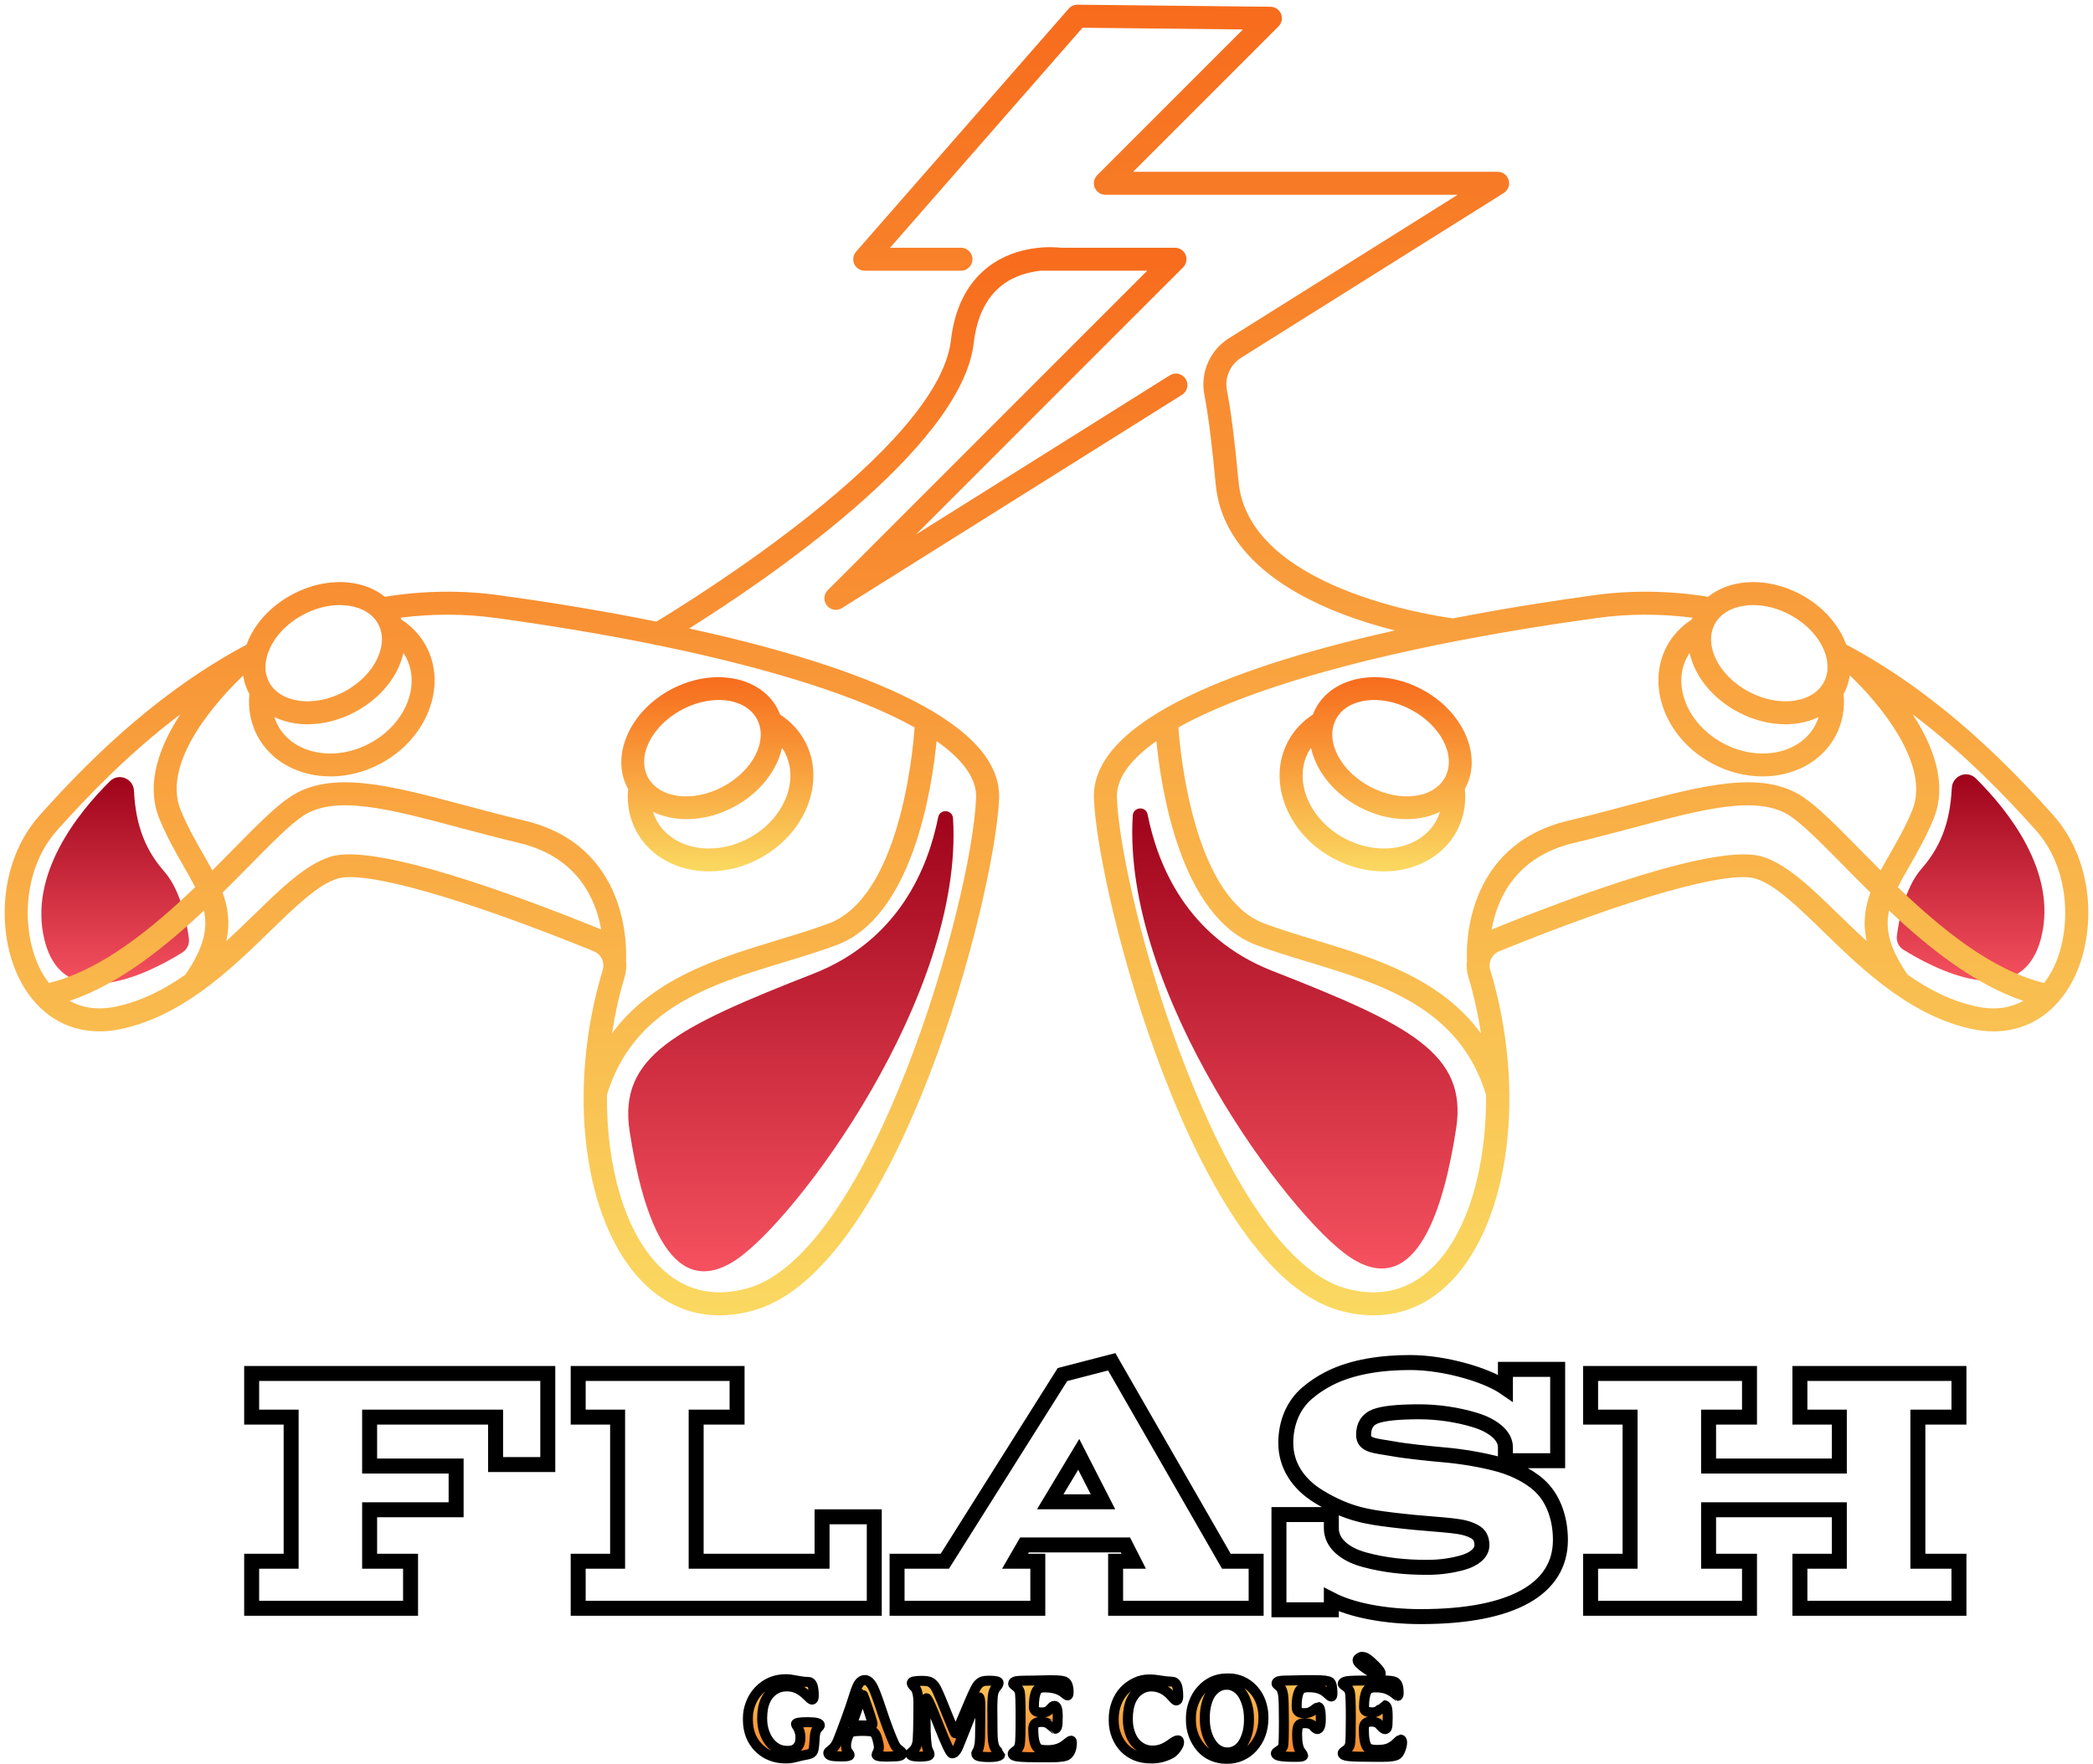 <?xml version="1.0" encoding="UTF-8" standalone="no" ?>
<!DOCTYPE svg PUBLIC "-//W3C//DTD SVG 1.1//EN" "http://www.w3.org/Graphics/SVG/1.1/DTD/svg11.dtd">
<svg xmlns="http://www.w3.org/2000/svg" xmlns:xlink="http://www.w3.org/1999/xlink" version="1.1" width="1280" height="1078.66" viewBox="0 0 1280 1078.66" xml:space="preserve">
<desc>Created with Fabric.js 5.3.0</desc>
<defs>
</defs>
<g transform="matrix(1 0 0 1 640 539.33)" id="background-logo"  >
<rect style="stroke: none; stroke-width: 0; stroke-dasharray: none; stroke-linecap: butt; stroke-dashoffset: 0; stroke-linejoin: miter; stroke-miterlimit: 4; fill: rgb(255,255,255); fill-opacity: 0; fill-rule: nonzero; opacity: 1;"  paint-order="stroke"  x="-992.041" y="-793.633" rx="0" ry="0" width="1984.083" height="1587.266" />
</g>
<g transform="matrix(3.915 0 0 3.915 640 403.635)" id="logo-logo"  >
<g style=""  paint-order="stroke"   >
		<g transform="matrix(1.456 0 0 -1.456 -145.483 34.421)"  >
<linearGradient id="SVGID_11_3_521069" gradientUnits="userSpaceOnUse" gradientTransform="matrix(1 0 0 1 -9.939 -20.687)"  x1="0" y1="0" x2="0" y2="22">
<stop offset="0%" style="stop-color:rgb(245,81,95);stop-opacity: 1"/>
<stop offset="100%" style="stop-color:rgb(159,4,27);stop-opacity: 1"/>
</linearGradient>
<path style="stroke: none; stroke-width: 1; stroke-dasharray: none; stroke-linecap: butt; stroke-dashoffset: 0; stroke-linejoin: miter; stroke-miterlimit: 4; fill: url(#SVGID_11_3_521069); fill-rule: nonzero; opacity: 1;"  paint-order="stroke"  transform=" translate(2.018, 9.606)" d="M 0 0 C -0.062 1.318 -1.638 1.965 -2.575 1.037 C -5.991 -2.343 -11.314 -8.942 -9.611 -15.958 C -7.519 -24.57 2.329 -19.136 5.197 -17.339 C 5.697 -17.026 5.963 -16.454 5.892 -15.869 C 5.686 -14.194 5.055 -10.712 3.24 -8.646 C 1.308 -6.446 0.181 -3.831 0 0" stroke-linecap="round" />
</g>
		<g transform="matrix(1.456 0 0 -1.456 -39.931 59.55)"  >
<linearGradient id="SVGID_11_3_521070" gradientUnits="userSpaceOnUse" gradientTransform="matrix(1 0 0 1 -34.846 -48.601)"  x1="0" y1="0" x2="0" y2="49">
<stop offset="0%" style="stop-color:rgb(245,81,95);stop-opacity: 1"/>
<stop offset="100%" style="stop-color:rgb(159,4,27);stop-opacity: 1"/>
</linearGradient>
<path style="stroke: none; stroke-width: 1; stroke-dasharray: none; stroke-linecap: butt; stroke-dashoffset: 0; stroke-linejoin: miter; stroke-miterlimit: 4; fill: url(#SVGID_11_3_521070); fill-rule: nonzero; opacity: 1;"  paint-order="stroke"  transform=" translate(17.395, 23.921)" d="M 0 0 C -0.059 0.943 -1.409 1.037 -1.593 0.109 C -2.664 -5.291 -5.813 -13.088 -14.976 -16.673 C -29.741 -22.451 -35.931 -25.546 -34.692 -33.593 C -33.455 -41.64 -30.566 -52.163 -23.344 -47.417 C -16.815 -43.126 1.183 -18.934 0 0" stroke-linecap="round" />
</g>
		<g transform="matrix(1.456 0 0 -1.456 144.355 33.987)"  >
<linearGradient id="SVGID_9_7_521071" gradientUnits="userSpaceOnUse" gradientTransform="matrix(1 0 0 1 -5.903 -20.687)"  x1="0" y1="0" x2="0" y2="22">
<stop offset="0%" style="stop-color:rgb(245,81,95);stop-opacity: 1"/>
<stop offset="100%" style="stop-color:rgb(159,4,27);stop-opacity: 1"/>
</linearGradient>
<path style="stroke: none; stroke-width: 1; stroke-dasharray: none; stroke-linecap: butt; stroke-dashoffset: 0; stroke-linejoin: miter; stroke-miterlimit: 4; fill: url(#SVGID_9_7_521071); fill-rule: nonzero; opacity: 1;"  paint-order="stroke"  transform=" translate(-2.018, 9.606)" d="M 0 0 C 0.062 1.318 1.638 1.965 2.576 1.037 C 5.991 -2.343 11.315 -8.942 9.611 -15.958 C 7.52 -24.57 -2.328 -19.136 -5.197 -17.339 C -5.697 -17.026 -5.963 -16.454 -5.892 -15.869 C -5.686 -14.194 -5.055 -10.712 -3.24 -8.646 C -1.308 -6.446 -0.181 -3.831 8.881784197001252e-16 0" stroke-linecap="round" />
</g>
		<g transform="matrix(1.456 0 0 -1.456 38.803 59.116)"  >
<linearGradient id="SVGID_9_7_521072" gradientUnits="userSpaceOnUse" gradientTransform="matrix(1 0 0 1 -0.056 -48.601)"  x1="0" y1="0" x2="0" y2="49">
<stop offset="0%" style="stop-color:rgb(245,81,95);stop-opacity: 1"/>
<stop offset="100%" style="stop-color:rgb(159,4,27);stop-opacity: 1"/>
</linearGradient>
<path style="stroke: none; stroke-width: 1; stroke-dasharray: none; stroke-linecap: butt; stroke-dashoffset: 0; stroke-linejoin: miter; stroke-miterlimit: 4; fill: url(#SVGID_9_7_521072); fill-rule: nonzero; opacity: 1;"  paint-order="stroke"  transform=" translate(-17.395, 23.921)" d="M 0 0 C 0.059 0.943 1.409 1.037 1.593 0.109 C 2.664 -5.291 5.813 -13.088 14.976 -16.673 C 29.74 -22.451 35.93 -25.546 34.692 -33.593 C 33.454 -41.64 30.565 -52.163 23.344 -47.417 C 16.815 -43.126 -1.183 -18.934 0 0" stroke-linecap="round" />
</g>
		<g transform="matrix(1.456 0 0 -1.456 -51.415 17.853)"  >
<linearGradient id="SVGID_13_13_521073" gradientUnits="userSpaceOnUse" gradientTransform="matrix(1 0 0 1 -6.512 -17.354)"  x1="0" y1="0" x2="0" y2="21">
<stop offset="0%" style="stop-color:rgb(250,217,97);stop-opacity: 1"/>
<stop offset="100%" style="stop-color:rgb(247,107,28);stop-opacity: 1"/>
</linearGradient>
<path style="stroke: none; stroke-width: 1; stroke-dasharray: none; stroke-linecap: butt; stroke-dashoffset: 0; stroke-linejoin: miter; stroke-miterlimit: 4; fill: url(#SVGID_13_13_521073); fill-rule: nonzero; opacity: 1;"  paint-order="stroke"  transform=" translate(-3.794, 6.937)" d="M 0 0 C 1.316 0.699 2.696 1.036 3.95 1.036 C 5.773 1.036 7.333 0.324 8.05 -1.027 C 9.26 -3.307 7.617 -6.556 4.387 -8.27 C 1.159 -9.983 -2.453 -9.523 -3.663 -7.242 C -4.873 -4.962 -3.229 -1.714 0 0 M 11.141 -9.492 C 10.416 -11.287 8.986 -12.823 7.114 -13.816 C 3.322 -15.829 -1.1 -14.946 -2.742 -11.852 C -2.893 -11.568 -3.01 -11.27 -3.105 -10.964 C -2.046 -11.477 -0.818 -11.75 0.486 -11.75 C 2.129 -11.75 3.884 -11.329 5.543 -10.448 C 8.322 -8.974 10.183 -6.557 10.73 -4.102 C 10.829 -4.249 10.929 -4.395 11.013 -4.553 C 11.79 -6.017 11.835 -7.771 11.141 -9.492 M -5.777 -8.499 C -5.936 -10.09 -5.646 -11.64 -4.921 -13.008 C -3.434 -15.81 -0.399 -17.354 2.918 -17.354 C 4.686 -17.354 6.534 -16.916 8.27 -15.995 C 10.654 -14.729 12.486 -12.748 13.427 -10.415 C 14.399 -8.006 14.314 -5.515 13.191 -3.397 C 12.574 -2.235 11.649 -1.26 10.523 -0.524 C 10.439 -0.303 10.342 -0.084 10.229 0.128 C 8.382 3.608 3.275 4.529 -1.156 2.179 C -5.586 -0.172 -7.689 -4.917 -5.842 -8.398 C -5.823 -8.434 -5.797 -8.464 -5.777 -8.499" stroke-linecap="round" />
</g>
		<g transform="matrix(1.456 0 0 -1.456 -70.364 18.941)"  >
<linearGradient id="SVGID_13_13_521074" gradientUnits="userSpaceOnUse" gradientTransform="matrix(1 0 0 1 -79.641 -2.886)"  x1="0" y1="0" x2="0" y2="115">
<stop offset="0%" style="stop-color:rgb(250,217,97);stop-opacity: 1"/>
<stop offset="100%" style="stop-color:rgb(247,107,28);stop-opacity: 1"/>
</linearGradient>
<path style="stroke: none; stroke-width: 1; stroke-dasharray: none; stroke-linecap: butt; stroke-dashoffset: 0; stroke-linejoin: miter; stroke-miterlimit: 4; fill: url(#SVGID_13_13_521074); fill-rule: nonzero; opacity: 1;"  paint-order="stroke"  transform=" translate(16.194, -54.412)" d="M 0 0 C -3.712 -1.016 -6.909 -0.186 -9.496 2.471 C -13.156 6.229 -15.086 13.146 -15.026 20.772 C -12.175 30.089 -3.957 32.594 3.998 35.011 C 5.949 35.604 7.793 36.164 9.578 36.824 C 17.712 39.833 19.823 53.44 20.34 58.722 C 23.178 56.731 24.66 54.684 24.581 52.648 C 24.141 41.431 13.316 3.648 0 0 M -44.67 46.324 C -47.334 45.497 -49.928 42.975 -52.931 40.054 C -53.877 39.134 -54.854 38.186 -55.867 37.255 C -55.432 39.189 -55.675 40.867 -56.264 42.468 C -55.242 43.476 -54.264 44.465 -53.346 45.396 C -51.026 47.75 -49.023 49.784 -47.629 50.7 C -44.156 52.983 -38.317 51.427 -30.924 49.455 C -28.855 48.904 -26.715 48.333 -24.423 47.787 C -18.136 46.29 -16.21 41.706 -15.644 38.513 C -24.463 42.098 -39.832 47.824 -44.67 46.324 M -67.727 30.234 C -69.813 29.803 -71.431 30.167 -72.673 30.85 C -67.418 32.62 -62.494 36.555 -58.261 40.542 C -57.837 38.584 -58.269 36.539 -60.266 33.655 C -62.531 32.067 -64.993 30.801 -67.727 30.234 M -74.012 49.159 C -70.809 52.739 -66.367 57.387 -60.794 61.594 C -62.992 58.241 -64.59 54.127 -63.024 50.344 C -62.218 48.395 -61.278 46.755 -60.448 45.308 C -59.986 44.502 -59.563 43.76 -59.205 43.047 C -63.809 38.626 -69.271 34.142 -74.893 32.771 C -75.175 33.133 -75.407 33.49 -75.593 33.811 C -77.882 37.784 -77.929 44.782 -74.012 49.159 M -47.607 72.288 C -46.335 72.963 -44.979 73.315 -43.694 73.315 C -43.34 73.315 -42.994 73.289 -42.655 73.235 C -41.211 73.006 -40.111 72.306 -39.557 71.26 C -39.002 70.216 -39.039 68.912 -39.659 67.588 C -40.334 66.146 -41.599 64.878 -43.219 64.019 C -44.84 63.158 -46.597 62.823 -48.172 63.071 C -49.616 63.299 -50.716 64 -51.27 65.045 C -51.825 66.09 -51.789 67.395 -51.168 68.718 C -50.493 70.161 -49.228 71.428 -47.607 72.288 M -37.426 66.542 C -37.171 67.084 -36.989 67.629 -36.867 68.171 C -36.772 68.028 -36.675 67.888 -36.594 67.734 C -34.952 64.64 -36.701 60.484 -40.493 58.472 C -44.285 56.458 -48.706 57.341 -50.349 60.436 C -50.496 60.713 -50.612 61.003 -50.707 61.3 C -50.059 60.987 -49.34 60.759 -48.558 60.635 C -48.094 60.562 -47.62 60.526 -47.141 60.526 C -45.451 60.526 -43.691 60.976 -42.063 61.84 C -39.974 62.949 -38.327 64.618 -37.426 66.542 M -26.942 71.931 C -20.833 71.095 -15.156 70.137 -9.963 69.083 C -9.822 69.029 -9.674 68.992 -9.522 68.992 C -9.521 68.992 -9.521 68.992 -9.52 68.992 C 2.698 66.486 12.166 63.444 17.987 60.191 C 17.729 56.754 16.187 41.898 8.722 39.137 C 7.007 38.502 5.196 37.953 3.281 37.371 C -3.12 35.426 -10.171 33.262 -14.489 27.352 C -14.171 29.399 -13.724 31.448 -13.117 33.455 C -12.945 34.024 -12.913 34.6 -12.982 35.155 C -12.907 36.476 -12.631 47.514 -23.851 50.186 C -26.111 50.724 -28.235 51.29 -30.289 51.838 C -38.277 53.969 -44.587 55.654 -48.984 52.76 C -50.597 51.7 -52.585 49.682 -55.103 47.127 C -55.821 46.397 -56.578 45.631 -57.364 44.848 C -57.663 45.405 -57.982 45.965 -58.309 46.535 C -59.14 47.984 -60 49.484 -60.746 51.286 C -62.932 56.568 -56.515 63.401 -54.055 65.757 C -53.957 65.106 -53.761 64.478 -53.449 63.89 C -53.43 63.853 -53.405 63.821 -53.385 63.786 C -53.543 62.197 -53.253 60.649 -52.528 59.281 C -51.041 56.478 -48.006 54.933 -44.689 54.933 C -42.921 54.933 -41.073 55.372 -39.337 56.293 C -34.343 58.944 -32.136 64.594 -34.416 68.891 C -35.032 70.052 -35.957 71.027 -37.083 71.763 C -37.108 71.83 -37.144 71.893 -37.171 71.959 C -33.763 72.4 -30.33 72.395 -26.942 71.931 M -6.205 70.806 C 1.508 75.64 22.999 90.06 24.326 101.43 C 24.653 104.236 25.675 106.321 27.361 107.628 C 28.724 108.684 30.306 109.063 31.511 109.187 L 33.578 109.187 L 39.199 109.187 L 42.939 109.187 L 8.663 74.91 C 8.219 74.466 8.179 73.76 8.57 73.27 C 8.812 72.966 9.171 72.805 9.535 72.805 C 9.76 72.805 9.987 72.866 10.189 72.994 L 46.674 95.877 C 47.251 96.24 47.425 97 47.063 97.577 C 46.702 98.154 45.938 98.328 45.364 97.966 L 18.117 80.876 L 46.788 109.547 C 47.14 109.9 47.246 110.431 47.055 110.892 C 46.864 111.352 46.415 111.652 45.916 111.652 L 39.199 111.652 L 33.655 111.652 C 32.968 111.733 29.069 112.055 25.875 109.597 C 23.631 107.87 22.286 105.218 21.876 101.716 C 20.526 90.153 -6.028 73.768 -9.719 71.544 C -16.14 72.837 -22.173 73.768 -26.609 74.374 C -30.667 74.928 -34.783 74.866 -38.854 74.203 C -39.77 74.95 -40.929 75.458 -42.27 75.67 C -44.366 76.005 -46.673 75.576 -48.763 74.466 C -50.853 73.358 -52.5 71.688 -53.401 69.765 C -53.509 69.534 -53.602 69.302 -53.686 69.071 C -53.945 68.934 -54.202 68.793 -54.458 68.652 C -54.501 68.632 -54.543 68.609 -54.585 68.583 C -64.046 63.344 -71.215 55.984 -75.85 50.803 C -80.563 45.535 -80.507 37.4 -77.729 32.58 C -75.459 28.641 -71.633 26.907 -67.226 27.819 C -64.088 28.47 -61.286 29.931 -58.761 31.712 C -58.685 31.755 -58.613 31.804 -58.546 31.864 C -55.786 33.843 -53.361 36.195 -51.211 38.287 C -48.436 40.985 -46.039 43.316 -43.939 43.968 C -41.012 44.876 -30.483 41.892 -16.452 36.179 C -15.648 35.853 -15.229 34.987 -15.477 34.168 C -19.368 21.307 -17.595 7.252 -11.262 0.75 C -8.916 -1.659 -6.089 -2.886 -2.952 -2.886 C -1.791 -2.886 -0.586 -2.717 0.652 -2.378 C 16.233 1.891 26.64 42.229 27.045 52.552 C 27.391 61.377 10.063 67.248 -6.205 70.806" stroke-linecap="round" />
</g>
		<g transform="matrix(1.456 0 0 -1.456 51.415 17.853)"  >
<linearGradient id="SVGID_13_13_521075" gradientUnits="userSpaceOnUse" gradientTransform="matrix(1 0 0 1 -17.763 -10.112)"  x1="0" y1="0" x2="0" y2="21">
<stop offset="0%" style="stop-color:rgb(250,217,97);stop-opacity: 1"/>
<stop offset="100%" style="stop-color:rgb(247,107,28);stop-opacity: 1"/>
</linearGradient>
<path style="stroke: none; stroke-width: 1; stroke-dasharray: none; stroke-linecap: butt; stroke-dashoffset: 0; stroke-linejoin: miter; stroke-miterlimit: 4; fill: url(#SVGID_13_13_521075); fill-rule: nonzero; opacity: 1;"  paint-order="stroke"  transform=" translate(7.457, -0.305)" d="M 0 0 C -1.209 -2.28 -4.822 -2.742 -8.051 -1.027 C -11.279 0.687 -12.923 3.935 -11.713 6.215 C -10.502 8.495 -6.891 8.956 -3.663 7.242 C -0.434 5.528 1.21 2.28 0 0 M -10.777 -6.574 C -12.649 -5.581 -14.079 -4.045 -14.804 -2.25 C -15.498 -0.528 -15.453 1.226 -14.676 2.689 C -14.592 2.847 -14.492 2.993 -14.394 3.14 C -13.847 0.685 -11.985 -1.731 -9.207 -3.206 C -7.546 -4.087 -5.792 -4.508 -4.149 -4.508 C -2.845 -4.508 -1.618 -4.234 -0.558 -3.722 C -0.654 -4.027 -0.771 -4.326 -0.921 -4.609 C -2.563 -7.703 -6.985 -8.585 -10.777 -6.574 M -2.507 9.421 C -6.938 11.771 -12.044 10.851 -13.892 7.371 C -14.005 7.158 -14.102 6.939 -14.186 6.718 C -15.313 5.982 -16.237 5.007 -16.854 3.845 C -17.978 1.728 -18.062 -0.764 -17.09 -3.172 C -16.149 -5.505 -14.317 -7.487 -11.933 -8.752 C -10.196 -9.673 -8.35 -10.112 -6.581 -10.112 C -3.265 -10.112 -0.23 -8.568 1.257 -5.766 C 1.983 -4.397 2.273 -2.847 2.114 -1.257 C 2.134 -1.222 2.16 -1.192 2.179 -1.156 C 4.026 2.325 1.923 7.07 -2.507 9.421" stroke-linecap="round" />
</g>
		<g transform="matrix(1.456 0 0 -1.456 66.276 0)"  >
<linearGradient id="SVGID_13_13_521076" gradientUnits="userSpaceOnUse" gradientTransform="matrix(1 0 0 1 -128.46 -36.698)"  x1="0" y1="0" x2="0" y2="141">
<stop offset="0%" style="stop-color:rgb(250,217,97);stop-opacity: 1"/>
<stop offset="100%" style="stop-color:rgb(247,107,28);stop-opacity: 1"/>
</linearGradient>
<path style="stroke: none; stroke-width: 1; stroke-dasharray: none; stroke-linecap: butt; stroke-dashoffset: 0; stroke-linejoin: miter; stroke-miterlimit: 4; fill: url(#SVGID_13_13_521076); fill-rule: nonzero; opacity: 1;"  paint-order="stroke"  transform=" translate(62.205, -33.609)" d="M 0 0 C -0.185 -0.322 -0.417 -0.679 -0.7 -1.041 C -6.321 0.33 -11.784 4.814 -16.387 9.234 C -16.029 9.948 -15.605 10.69 -15.144 11.495 C -14.314 12.943 -13.374 14.583 -12.568 16.532 C -11.002 20.315 -12.6 24.429 -14.798 27.782 C -9.225 23.576 -4.783 18.927 -1.581 15.347 C 2.336 10.97 2.29 3.973 0 0 M -7.866 -3.578 C -10.6 -3.011 -13.062 -1.744 -15.327 -0.156 C -17.324 2.727 -17.755 4.772 -17.331 6.729 C -13.098 2.743 -8.174 -1.192 -2.919 -2.962 C -4.162 -3.646 -5.781 -4.01 -7.866 -3.578 M -30.922 12.512 C -35.761 14.012 -51.143 8.281 -59.96 4.696 C -59.405 7.886 -57.488 12.47 -51.169 13.975 C -48.877 14.521 -46.737 15.092 -44.667 15.643 C -37.274 17.615 -31.436 19.172 -27.962 16.888 C -26.569 15.972 -24.566 13.939 -22.247 11.585 C -21.329 10.653 -20.351 9.664 -19.328 8.655 C -19.917 7.055 -20.16 5.377 -19.725 3.443 C -20.737 4.374 -21.714 5.321 -22.661 6.241 C -25.664 9.163 -28.257 11.685 -30.922 12.512 M -66.097 -31.342 C -68.685 -34 -71.88 -34.828 -75.592 -33.812 C -88.908 -30.164 -99.732 7.619 -100.172 18.836 C -100.252 20.872 -98.77 22.919 -95.932 24.91 C -95.414 19.628 -93.304 6.021 -85.169 3.012 C -83.385 2.352 -81.541 1.792 -79.589 1.199 C -71.634 -1.218 -63.416 -3.723 -60.566 -13.042 C -60.506 -20.667 -62.436 -27.583 -66.097 -31.342 M -48.649 38.119 C -45.262 38.583 -41.83 38.588 -38.421 38.147 C -38.449 38.081 -38.484 38.017 -38.51 37.95 C -39.637 37.215 -40.561 36.24 -41.176 35.079 C -43.456 30.782 -41.249 25.131 -36.255 22.481 C -34.519 21.56 -32.671 21.121 -30.903 21.121 C -27.587 21.121 -24.552 22.667 -23.064 25.469 C -22.339 26.835 -22.049 28.384 -22.208 29.974 C -22.187 30.009 -22.163 30.041 -22.144 30.078 C -21.827 30.675 -21.634 31.312 -21.542 31.966 C -18.351 28.947 -12.835 22.333 -14.846 17.474 C -15.592 15.672 -16.452 14.172 -17.283 12.722 C -17.61 12.152 -17.929 11.593 -18.228 11.036 C -19.014 11.819 -19.771 12.586 -20.49 13.316 C -23.007 15.87 -24.996 17.888 -26.607 18.948 C -31.003 21.84 -37.314 20.158 -45.303 18.026 C -47.356 17.478 -49.48 16.912 -51.74 16.374 C -62.957 13.703 -62.686 2.672 -62.61 1.344 C -62.679 0.789 -62.647 0.212 -62.475 -0.358 C -61.868 -2.365 -61.42 -4.414 -61.103 -6.461 C -65.42 -0.55 -72.472 1.614 -78.873 3.559 C -80.789 4.141 -82.598 4.69 -84.314 5.325 C -91.77 8.083 -93.318 22.941 -93.579 26.379 C -87.41 29.826 -77.151 33.035 -63.861 35.621 C -63.764 35.635 -63.666 35.642 -63.578 35.676 C -58.949 36.571 -53.964 37.392 -48.649 38.119 M -32.938 39.423 C -32.599 39.477 -32.252 39.503 -31.899 39.503 C -30.614 39.503 -29.256 39.151 -27.984 38.476 C -26.012 37.43 -24.637 35.81 -24.136 34.189 C -24.122 34.112 -24.101 34.038 -24.073 33.966 C -23.826 33.007 -23.885 32.057 -24.322 31.233 C -24.876 30.188 -25.977 29.487 -27.42 29.259 C -28.99 29.011 -30.751 29.346 -32.373 30.207 C -33.993 31.066 -35.258 32.334 -35.934 33.776 C -36.554 35.1 -36.59 36.404 -36.035 37.448 C -35.481 38.494 -34.381 39.194 -32.938 39.423 M -38.725 34.358 C -38.604 33.817 -38.421 33.272 -38.167 32.729 C -37.266 30.806 -35.618 29.137 -33.528 28.028 C -31.9 27.164 -30.141 26.713 -28.451 26.714 C -27.972 26.714 -27.498 26.75 -27.034 26.823 C -26.251 26.947 -25.533 27.175 -24.886 27.488 C -24.98 27.191 -25.096 26.901 -25.243 26.625 C -26.886 23.53 -31.306 22.647 -35.099 24.66 C -38.892 26.672 -40.64 30.827 -38.998 33.923 C -38.917 34.076 -38.819 34.216 -38.725 34.358 M 0.258 16.991 C -4.375 22.171 -11.541 29.529 -21.003 34.769 C -21.047 34.796 -21.092 34.82 -21.138 34.842 C -21.401 34.987 -21.665 35.131 -21.931 35.272 C -22.701 37.382 -24.416 39.374 -26.829 40.654 C -28.92 41.764 -31.226 42.193 -33.323 41.858 C -34.664 41.646 -35.822 41.138 -36.738 40.391 C -40.811 41.054 -44.926 41.116 -48.983 40.562 C -53.012 40.011 -58.359 39.193 -64.117 38.079 C -66.428 38.391 -86.072 41.383 -87.12 52.742 C -87.518 57.048 -87.938 60.352 -88.369 62.56 C -88.632 63.904 -88.02 65.301 -86.847 66.037 L -75.952 72.871 C -75.951 72.871 -75.95 72.872 -75.949 72.873 L -58.669 83.711 C -58.204 84.003 -57.987 84.568 -58.139 85.097 C -58.291 85.625 -58.774 85.988 -59.324 85.988 L -98.432 85.988 L -82.832 101.589 C -82.481 101.94 -82.375 102.467 -82.562 102.926 C -82.749 103.386 -83.194 103.688 -83.691 103.694 L -104.398 103.915 C -104.725 103.927 -105.102 103.765 -105.339 103.494 L -128.154 77.419 C -128.473 77.055 -128.549 76.538 -128.35 76.098 C -128.149 75.657 -127.71 75.375 -127.227 75.375 L -116.898 75.375 C -116.217 75.375 -115.665 75.927 -115.665 76.607 C -115.665 77.288 -116.217 77.84 -116.898 77.84 L -124.509 77.84 L -103.857 101.443 L -86.649 101.259 L -102.28 85.627 C -102.632 85.275 -102.738 84.744 -102.547 84.283 C -102.356 83.822 -101.907 83.522 -101.408 83.522 L -63.611 83.522 L -85.767 69.625 C -85.767 69.625 -85.768 69.625 -85.768 69.624 L -88.157 68.125 C -90.188 66.853 -91.246 64.426 -90.79 62.087 C -90.375 59.96 -89.966 56.739 -89.576 52.515 C -88.692 42.939 -77.59 38.603 -70.347 36.781 C -86.329 33.204 -102.976 27.392 -102.637 18.74 C -102.231 8.417 -91.825 -31.921 -76.244 -36.19 C -75.006 -36.529 -73.802 -36.698 -72.639 -36.698 C -69.504 -36.697 -66.676 -35.471 -64.33 -33.063 C -57.997 -26.561 -56.224 -12.506 -60.115 0.356 C -60.362 1.175 -59.943 2.041 -59.139 2.367 C -45.109 8.08 -34.581 11.063 -31.652 10.156 C -29.553 9.504 -27.155 7.173 -24.38 4.474 C -22.23 2.383 -19.807 0.032 -17.047 -1.947 C -16.977 -2.01 -16.901 -2.063 -16.82 -2.107 C -14.298 -3.885 -11.5 -5.343 -8.367 -5.993 C -3.965 -6.904 -0.134 -5.171 2.137 -1.231 C 4.915 3.589 4.972 11.723 0.258 16.991" stroke-linecap="round" />
</g>
</g>
</g>
<g transform="matrix(3.052 0 0 3.052 657.651 910.726)" id="text-logo"  >
<g style=""  paint-order="stroke"   >
		<g transform="matrix(1 0 0 1 0 0)" id="text-logo-path-0"  >
<filter id="SVGID_521065" y="-27.834%" height="155.668%" x="-22.923%" width="145.846%" >
	<feGaussianBlur in="SourceAlpha" stdDeviation="2"></feGaussianBlur>
	<feOffset dx="6" dy="0" result="oBlur" ></feOffset>
	<feFlood flood-color="rgb(0,0,0)" flood-opacity="1"/>
	<feComposite in2="oBlur" operator="in" />
	<feMerge>
		<feMergeNode></feMergeNode>
		<feMergeNode in="SourceGraphic"></feMergeNode>
	</feMerge>
</filter>
<path style="stroke: rgb(0,0,0); stroke-width: 3; stroke-dasharray: none; stroke-linecap: butt; stroke-dashoffset: 0; stroke-linejoin: miter; stroke-miterlimit: 4; fill: rgb(255,255,255); fill-rule: nonzero; opacity: 1;filter: url(#SVGID_521065);"  paint-order="stroke"  transform=" translate(-174.095, 23.86)" d="M 34.88 0 L 3.04 0 L 3.04 -9.43 L 10.95 -9.43 L 10.95 -38.3 L 3.04 -38.3 L 3.04 -47.05 L 62.38 -47.05 L 62.38 -28.8 L 51.92 -28.8 L 51.92 -38.3 L 26.68 -38.3 L 26.68 -28.5 L 44.01 -28.5 L 44.01 -19.74 L 26.68 -19.74 L 26.68 -9.43 L 34.88 -9.43 Z M 127.8 0 L 68.47 0 L 68.47 -9.43 L 76.37 -9.43 L 76.37 -38.3 L 68.47 -38.3 L 68.47 -47.05 L 100.31 -47.05 L 100.31 -38.3 L 92.11 -38.3 L 92.11 -9.43 L 117.34 -9.43 L 117.34 -18.33 L 127.8 -18.33 Z M 160.57 0 L 132.37 0 L 132.37 -9.43 L 141.94 -9.43 L 165.51 -46.83 L 175.38 -49.39 L 198.35 -9.43 L 204.32 -9.43 L 204.32 0 L 176.16 0 L 176.16 -9.43 L 179.79 -9.43 L 178.13 -12.69 L 157.9 -12.69 L 156.01 -9.43 L 160.57 -9.43 Z M 163.06 -21.34 L 173.63 -21.34 L 168.77 -30.84 Z M 219.39 0.3 L 208.89 0.3 L 208.89 -18.78 L 219.39 -18.78 L 219.39 -16.03 C 219.39 -13.06 222.02 -10.81 226.05 -9.72 C 230.08 -8.63 234.11 -8.2 238.61 -8.2 C 241.04 -8.2 243.5 -8.52 245.76 -9.17 C 248.01 -9.81 249.56 -11.08 249.56 -12.62 C 249.56 -13.9 249.14 -14.81 248 -15.4 C 246.86 -15.99 245.74 -16.3 243.49 -16.55 C 241.42 -16.78 238.97 -16.93 236.16 -17.2 C 234.51 -17.36 232.96 -17.53 231.53 -17.7 C 226.83 -18.29 222.7 -18.81 216.87 -22.37 C 212.64 -24.96 210.26 -28.71 210.26 -33.13 C 210.26 -37.24 211.83 -40.77 214.46 -43.04 C 215.77 -44.18 217.23 -45.16 218.83 -45.99 C 223.72 -48.51 229.76 -49.24 235.2 -49.24 C 241.98 -49.24 250.41 -46.83 254.27 -44.16 L 254.27 -47.87 L 264.74 -47.87 L 264.74 -29.57 L 254.27 -29.57 L 254.27 -32.28 C 254.27 -34.61 251.78 -36.61 248.24 -37.7 C 244.71 -38.79 240.68 -39.37 237.02 -39.37 C 232.74 -39.37 229.81 -39.06 228.22 -38.46 C 226.64 -37.85 225.85 -36.61 225.85 -34.73 C 225.85 -32.58 228.18 -32.58 231.6 -31.98 C 234.22 -31.49 238.85 -31.02 242.19 -30.72 C 245.53 -30.43 249.99 -29.69 253.18 -28.77 C 256.37 -27.86 259.77 -26.13 261.82 -23.86 C 263.88 -21.58 265.29 -18.04 265.29 -13.69 C 265.29 -4.04 255.97 1.67 237.31 1.67 C 230.04 1.67 223.4 0.34 219.39 -1.74 Z M 303.18 0 L 271.34 0 L 271.34 -9.43 L 279.25 -9.43 L 279.25 -38.3 L 271.34 -38.3 L 271.34 -47.05 L 303.18 -47.05 L 303.18 -38.3 L 294.98 -38.3 L 294.98 -28.5 L 321.18 -28.5 L 321.18 -38.3 L 313.28 -38.3 L 313.28 -47.05 L 345.15 -47.05 L 345.15 -38.3 L 336.92 -38.3 L 336.92 -9.43 L 345.15 -9.43 L 345.15 0 L 313.28 0 L 313.28 -9.43 L 321.18 -9.43 L 321.18 -19.74 L 294.98 -19.74 L 294.98 -9.43 L 303.18 -9.43 Z" stroke-linecap="round" />
</g>
</g>
</g>
<g transform="matrix(3.052 0 0 3.052 657.438 1044.426)" id="tagline-985cd443-83e9-458b-89ac-c78d0e20c501-logo"  >
<g style=""  paint-order="stroke"   >
		<g transform="matrix(1 0 0 1 0 0)" id="tagline-985cd443-83e9-458b-89ac-c78d0e20c501-logo-path-0"  >
<linearGradient id="SVGID_521077" gradientUnits="userSpaceOnUse" gradientTransform="matrix(1 0 0 1 1.06 -20.15)"  x1="-1.089" y1="-0.073" x2="-1.089" y2="25.927">
<stop offset="0%" style="stop-color:rgb(250,217,97);stop-opacity: 1"/>
<stop offset="100%" style="stop-color:rgb(247,107,28);stop-opacity: 1"/>
</linearGradient>
<path style="stroke: rgb(0,0,0); stroke-width: 2; stroke-dasharray: none; stroke-linecap: butt; stroke-dashoffset: 0; stroke-linejoin: miter; stroke-miterlimit: 4; fill: url(#SVGID_521077); fill-rule: nonzero; opacity: 1;"  paint-order="stroke"  transform=" translate(-66.605, 9.935)" d="M 1.06 -7.5 L 1.06 -7.5 L 1.06 -8 Q 1.06 -9.38 1.63 -10.84 Q 2.2 -12.31 3.23 -13.38 L 3.23 -13.38 Q 5.44 -15.67 8.63 -15.67 L 8.63 -15.67 Q 9.53 -15.67 10.88 -15.39 Q 12.22 -15.12 13.21 -15.12 L 13.21 -15.12 Q 14.26 -15.12 14.26 -12.31 L 14.26 -12.31 Q 14.26 -11.58 13.9 -11.58 L 13.9 -11.58 Q 13.68 -11.58 12.86 -12.42 Q 12.05 -13.25 11.07 -13.74 Q 10.08 -14.23 8.87 -14.23 L 8.87 -14.23 Q 7.64 -14.23 6.76 -13.76 L 6.76 -13.76 Q 3.92 -12.24 3.92 -7.87 L 3.92 -7.87 L 3.92 -7.84 Q 3.92 -7.81 3.92 -7.76 L 3.92 -7.76 Q 3.92 -6.33 4.33 -5.13 L 4.33 -5.13 Q 5.17 -2.68 7.05 -1.73 L 7.05 -1.73 Q 7.87 -1.31 9.09 -1.31 Q 10.3 -1.31 10.94 -2.01 Q 11.59 -2.71 11.59 -3.95 Q 11.59 -5.2 10.96 -6.17 L 10.96 -6.17 Q 10.68 -6.59 10.68 -6.67 L 10.68 -6.67 Q 10.68 -7.06 13.07 -7.06 L 13.07 -7.06 Q 15.48 -7.05 15.48 -6.45 L 15.48 -6.45 Q 15.48 -6.29 15.11 -5.91 Q 14.75 -5.54 14.61 -5.06 Q 14.46 -4.58 14.38 -3.02 Q 14.3 -1.45 14 -1.07 Q 13.7 -0.69 12.75 -0.53 Q 11.79 -0.37 10.73 -0.08 Q 9.67 0.2 8.91 0.2 L 8.91 0.2 L 8.43 0.2 Q 7.01 0.2 5.62 -0.34 Q 4.22 -0.88 3.14 -2.01 L 3.14 -2.01 Q 1.06 -4.18 1.06 -7.5 Z M 17.16 -0.89 L 17.16 -0.89 Q 17.16 -1.09 17.63 -1.44 Q 18.09 -1.79 18.18 -1.89 L 18.18 -1.89 Q 18.7 -2.45 19.08 -3.36 Q 19.46 -4.27 20.57 -7.27 Q 21.67 -10.28 22.17 -11.9 L 22.17 -11.9 Q 22.66 -13.52 22.98 -14.2 L 22.98 -14.2 Q 23.57 -15.5 24.49 -15.5 Q 25.4 -15.5 26.16 -13.98 L 26.16 -13.98 Q 26.71 -12.88 27.96 -9.1 Q 29.22 -5.32 30.29 -2.93 L 30.29 -2.93 Q 30.67 -2.07 31.13 -1.7 L 31.13 -1.7 Q 32 -1 32 -0.88 L 32 -0.88 Q 32 -0.46 31.5 -0.32 Q 31.01 -0.18 29.69 -0.18 L 29.69 -0.18 L 29.04 -0.16 L 28.72 -0.16 L 28.4 -0.17 Q 26.82 -0.17 26.82 -0.57 L 26.82 -0.57 Q 26.82 -0.58 27.06 -1.05 Q 27.3 -1.52 27.3 -2.07 Q 27.3 -2.62 27 -3.66 Q 26.69 -4.71 26.33 -5.01 Q 25.96 -5.31 23.95 -5.31 Q 21.94 -5.31 21.53 -4.94 L 21.53 -4.94 Q 21.3 -4.74 21.02 -3.93 Q 20.73 -3.12 20.73 -2.37 Q 20.73 -1.62 20.98 -1.21 L 20.98 -1.21 Q 21 -1.18 21.22 -0.9 Q 21.44 -0.63 21.44 -0.48 L 21.44 -0.48 Q 21.44 -0.19 19.89 -0.19 Q 18.35 -0.19 17.76 -0.34 Q 17.16 -0.49 17.16 -0.89 Z M 22.02 -6.67 L 22.02 -6.6 Q 22.02 -6.45 22.34 -6.45 L 22.34 -6.45 L 22.49 -6.42 L 24.38 -6.4 L 25.37 -6.4 Q 26.04 -6.4 26.04 -6.61 L 26.04 -6.61 Q 26.04 -7.2 24.36 -11.92 L 24.36 -11.92 Q 24.1 -12.65 24.07 -12.65 Q 24.04 -12.65 23.03 -9.82 Q 22.02 -7 22.02 -6.67 L 22.02 -6.67 Z M 33.59 -0.71 L 33.59 -0.71 Q 33.59 -0.81 34.17 -1.33 Q 34.76 -1.85 34.99 -2.85 Q 35.22 -3.84 35.22 -11.01 L 35.22 -11.01 Q 35.22 -13.07 34.59 -13.94 L 34.59 -13.94 L 34.23 -14.31 Q 33.89 -14.66 33.89 -14.91 L 33.89 -14.91 Q 33.89 -15.34 35.92 -15.34 L 35.92 -15.34 Q 37.08 -15.34 37.59 -15.09 Q 38.1 -14.84 38.57 -14.18 Q 39.03 -13.52 40.77 -9.15 Q 42.52 -4.78 42.66 -4.78 Q 42.81 -4.78 44.61 -9.15 Q 46.42 -13.51 46.94 -14.28 Q 47.46 -15.05 48.18 -15.26 L 48.18 -15.26 Q 48.55 -15.37 49.39 -15.37 L 49.39 -15.37 Q 51.3 -15.37 51.3 -14.94 L 51.3 -14.94 Q 51.3 -14.61 50.84 -14.08 Q 50.38 -13.56 50.21 -12.77 Q 50.04 -11.99 50.04 -9.56 L 50.04 -9.56 L 50.05 -8.85 Q 50.07 -8.14 50.07 -5.91 Q 50.07 -3.68 50.25 -2.86 Q 50.42 -2.03 50.73 -1.62 L 50.73 -1.62 L 51.06 -1.25 Q 51.62 -0.71 51.62 -0.69 L 51.62 -0.69 L 51.54 -0.44 Q 51.13 -0.07 49.44 -0.07 Q 47.75 -0.07 47.16 -0.31 L 47.16 -0.31 Q 46.82 -0.45 46.82 -0.76 L 46.82 -0.76 L 46.95 -1.07 L 47.15 -1.42 Q 47.35 -1.85 47.48 -2.7 Q 47.61 -3.55 47.61 -6.86 L 47.61 -6.86 L 47.63 -10.29 Q 47.63 -12.04 47.36 -12.04 L 47.36 -12.04 Q 47.15 -12.04 45.21 -7.13 Q 43.27 -2.22 43.1 -1.88 L 43.1 -1.88 Q 42.57 -0.81 41.97 -0.81 L 41.97 -0.81 Q 41.49 -0.81 39.33 -6.33 Q 37.18 -11.85 36.85 -11.85 L 36.85 -11.85 Q 36.66 -11.85 36.66 -7.3 Q 36.66 -2.75 37.08 -1.59 L 37.08 -1.59 L 37.26 -1.21 Q 37.46 -0.79 37.46 -0.62 L 37.46 -0.62 Q 37.46 -0.16 35.53 -0.16 Q 33.59 -0.16 33.59 -0.71 Z M 54.11 -0.71 L 54.11 -0.71 Q 54.11 -0.91 54.74 -1.34 Q 55.38 -1.76 55.54 -2.61 Q 55.7 -3.46 55.7 -8.01 Q 55.7 -12.56 55.53 -13.15 Q 55.35 -13.75 54.78 -14.2 Q 54.2 -14.64 54.2 -14.73 L 54.2 -14.73 Q 54.2 -15.15 54.82 -15.27 Q 55.43 -15.4 58.49 -15.4 L 58.49 -15.4 L 58.97 -15.41 Q 59.45 -15.42 59.95 -15.43 L 59.95 -15.43 L 61.43 -15.46 L 61.92 -15.46 Q 64.04 -15.46 64.56 -15.18 L 64.56 -15.18 Q 65.32 -14.78 65.32 -13.06 L 65.32 -13.06 Q 65.32 -12.41 65.1 -12.41 L 65.1 -12.41 Q 65 -12.41 64.4 -12.9 L 64.4 -12.9 Q 63.03 -14.03 60.48 -14.03 L 60.48 -14.03 Q 59.25 -14.03 58.87 -13.26 L 58.87 -13.26 Q 58.36 -12.25 58.36 -10.1 L 58.36 -10.1 Q 58.36 -9.47 58.79 -9.24 Q 59.21 -9.01 59.93 -9.01 Q 60.64 -9.01 61 -9.19 L 61 -9.19 Q 61.36 -9.39 61.78 -9.86 Q 62.19 -10.33 62.46 -10.33 L 62.46 -10.33 Q 63.14 -10.33 63.14 -8.45 L 63.14 -8.45 Q 63.14 -8.38 63.15 -8.31 L 63.15 -8.31 Q 63.15 -6.54 63 -6.13 L 63 -6.13 Q 62.86 -5.71 62.54 -5.72 L 62.54 -5.72 Q 62.51 -5.72 61.49 -6.59 L 61.49 -6.59 Q 60.88 -7.11 59.93 -7.11 Q 58.98 -7.11 58.61 -6.78 Q 58.24 -6.45 58.24 -5.71 L 58.24 -5.71 Q 58.24 -2.15 59.48 -1.64 L 59.48 -1.64 Q 59.95 -1.45 61.16 -1.45 L 61.16 -1.45 Q 63.34 -1.45 64.75 -2.63 L 64.75 -2.63 Q 65.62 -3.35 65.8 -3.35 Q 65.98 -3.35 65.98 -3.01 L 65.98 -3.01 Q 65.98 -1.26 65.1 -0.51 L 65.1 -0.51 Q 64.54 -0.02 61.64 -0.02 L 61.64 -0.02 L 59.66 -0.02 Q 56.56 -0.02 55.33 -0.15 Q 54.11 -0.28 54.11 -0.71 Z M 74.36 -7.34 L 74.36 -7.34 L 74.36 -7.76 Q 74.36 -9.34 74.91 -10.83 Q 75.47 -12.31 76.43 -13.34 Q 77.4 -14.36 78.7 -14.99 Q 79.99 -15.62 81.44 -15.62 L 81.44 -15.62 L 81.83 -15.62 Q 82.41 -15.62 83.77 -15.4 Q 85.13 -15.18 85.91 -15.18 Q 86.7 -15.18 87 -14.45 Q 87.29 -13.71 87.29 -12.19 L 87.29 -12.19 Q 87.29 -11.41 86.86 -11.41 L 86.86 -11.41 Q 86.68 -11.41 86 -12.2 L 86 -12.2 Q 84.27 -14.22 81.86 -14.22 L 81.86 -14.22 Q 80.81 -14.22 79.89 -13.7 L 79.89 -13.7 Q 77.2 -12.17 77.19 -7.73 L 77.19 -7.73 Q 77.19 -7.68 77.19 -7.65 L 77.19 -7.65 Q 77.19 -6.28 77.56 -5.1 L 77.56 -5.1 Q 78.32 -2.66 80.29 -1.76 L 80.29 -1.76 Q 81.13 -1.37 82.14 -1.37 Q 83.15 -1.37 84.08 -1.72 Q 85 -2.08 85.91 -2.75 Q 86.82 -3.43 87.23 -3.43 L 87.23 -3.43 Q 87.46 -3.43 87.46 -2.99 Q 87.46 -2.55 86.9 -1.78 Q 86.34 -1.01 85.72 -0.7 L 85.72 -0.7 Q 83.94 0.21 82 0.21 Q 80.07 0.21 78.79 -0.33 L 78.79 -0.33 Q 76.1 -1.46 74.95 -4.28 L 74.95 -4.28 Q 74.36 -5.75 74.36 -7.34 Z M 89.83 -7.4 L 89.83 -7.4 L 89.83 -7.94 Q 89.83 -9.43 90.38 -10.93 Q 90.92 -12.42 91.93 -13.53 L 91.93 -13.53 Q 94 -15.82 97.04 -15.82 L 97.04 -15.82 L 97.56 -15.82 Q 98.79 -15.82 100.09 -15.25 Q 101.39 -14.67 102.38 -13.56 Q 103.38 -12.45 103.87 -11.01 Q 104.36 -9.57 104.36 -8.15 L 104.36 -8.15 L 104.36 -7.88 Q 104.36 -4.35 102.22 -1.97 L 102.22 -1.97 Q 101.27 -0.91 99.93 -0.31 Q 98.6 0.28 97.13 0.28 L 97.13 0.28 L 96.87 0.28 Q 95.46 0.28 94.13 -0.28 Q 92.81 -0.84 91.84 -1.95 Q 90.88 -3.05 90.35 -4.48 Q 89.83 -5.9 89.83 -7.4 Z M 92.62 -8.21 L 92.62 -7.57 Q 92.62 -6.13 93.01 -4.87 L 93.01 -4.87 Q 93.76 -2.45 95.35 -1.48 L 95.35 -1.48 Q 96.16 -1 97.1 -1 L 97.1 -1 L 97.28 -1 Q 98.06 -1 98.87 -1.45 L 98.87 -1.45 Q 100.51 -2.37 101.2 -5.12 L 101.2 -5.12 Q 101.46 -6.19 101.46 -7.57 L 101.46 -7.57 L 101.46 -7.78 Q 101.46 -9.28 101.1 -10.53 L 101.1 -10.53 Q 100.4 -13.02 98.91 -13.98 L 98.91 -13.98 Q 98.01 -14.55 97.18 -14.55 L 97.18 -14.55 L 96.83 -14.55 Q 96 -14.55 95.2 -14.08 L 95.2 -14.08 Q 93.58 -13.12 92.97 -10.8 L 92.97 -10.8 Q 92.62 -9.52 92.62 -8.21 L 92.62 -8.21 Z M 106.85 -0.81 L 106.85 -0.81 Q 106.85 -0.98 107.49 -1.38 Q 108.13 -1.77 108.3 -2.23 Q 108.46 -2.68 108.46 -7.09 Q 108.46 -11.5 108.31 -12.49 Q 108.16 -13.49 107.81 -13.95 L 107.81 -13.95 Q 107.7 -14.11 107.34 -14.39 Q 106.98 -14.67 106.98 -14.81 L 106.98 -14.81 Q 106.98 -15.13 107.48 -15.28 Q 107.98 -15.43 110.54 -15.43 L 110.54 -15.43 L 111.35 -15.45 Q 112.17 -15.48 112.62 -15.48 L 112.62 -15.48 L 114.74 -15.48 Q 117.21 -15.48 117.7 -15.09 Q 118.19 -14.7 118.19 -12.79 L 118.19 -12.79 Q 118.19 -12.19 117.97 -12.19 Q 117.75 -12.19 117.13 -12.79 Q 116.52 -13.39 115.66 -13.72 Q 114.8 -14.06 113.39 -14.06 Q 111.98 -14.06 111.57 -13.32 L 111.57 -13.32 Q 111.02 -12.31 111.02 -10.29 L 111.02 -10.29 Q 111.02 -9.56 111.22 -9.31 L 111.22 -9.31 Q 111.56 -8.86 112.55 -8.86 Q 113.54 -8.86 114.2 -9.34 L 114.2 -9.34 Q 115.24 -10.1 115.33 -10.1 L 115.33 -10.1 L 115.52 -10 Q 115.86 -9.67 115.86 -7.67 Q 115.86 -5.67 115.13 -5.67 L 115.13 -5.67 Q 114.99 -5.67 114.75 -5.87 L 114.75 -5.87 L 114.56 -6.05 Q 114.18 -6.46 114.15 -6.48 L 114.15 -6.48 Q 113.61 -6.86 112.65 -6.86 Q 111.7 -6.86 111.41 -6.4 L 111.41 -6.4 Q 111.11 -5.93 111.11 -4.58 L 111.11 -4.58 Q 111.11 -2.11 111.82 -1.16 L 111.82 -1.16 Q 112.33 -0.47 112.33 -0.4 L 112.33 -0.4 Q 112.33 -0.11 111.08 -0.11 L 111.08 -0.11 L 110.69 -0.11 Q 108.55 -0.11 107.7 -0.28 Q 106.85 -0.44 106.85 -0.81 Z M 120.23 -0.82 L 120.23 -0.82 Q 120.23 -1.02 120.9 -1.45 Q 121.56 -1.89 121.72 -2.68 Q 121.87 -3.48 121.87 -7.98 Q 121.87 -12.49 121.67 -13.14 Q 121.46 -13.79 120.85 -14.21 Q 120.24 -14.63 120.24 -14.73 L 120.24 -14.73 Q 120.24 -15.12 121.13 -15.27 Q 122.02 -15.42 126.15 -15.42 L 126.15 -15.42 L 128.11 -15.42 Q 130.19 -15.42 130.75 -15.1 L 130.75 -15.1 Q 131.46 -14.69 131.46 -12.98 L 131.46 -12.98 Q 131.46 -12.31 131.25 -12.31 L 131.25 -12.31 Q 131.23 -12.31 130.59 -12.83 Q 129.95 -13.35 129.08 -13.69 Q 128.21 -14.03 126.81 -14.03 Q 125.41 -14.03 125.04 -13.26 L 125.04 -13.26 Q 124.52 -12.21 124.52 -10.06 L 124.52 -10.06 Q 124.52 -9.44 124.95 -9.24 Q 125.38 -9.03 126.21 -9.03 Q 127.04 -9.03 127.57 -9.53 L 127.57 -9.53 Q 128.53 -10.46 128.56 -10.46 L 128.56 -10.46 Q 128.87 -10.46 129.07 -10.05 Q 129.26 -9.65 129.26 -7.99 Q 129.26 -6.33 129.13 -6 Q 129 -5.66 128.73 -5.66 Q 128.45 -5.66 127.94 -6.21 Q 127.42 -6.76 127.34 -6.82 L 127.34 -6.82 Q 126.81 -7.17 125.99 -7.17 Q 125.17 -7.17 124.83 -6.83 Q 124.48 -6.5 124.48 -5.72 L 124.48 -5.72 Q 124.48 -2.96 125.15 -2.06 L 125.15 -2.06 Q 125.56 -1.5 127.12 -1.5 Q 128.69 -1.5 129.51 -1.87 Q 130.33 -2.23 131.03 -2.91 Q 131.73 -3.58 131.81 -3.58 L 131.81 -3.58 Q 132.15 -3.58 132.15 -3.02 Q 132.15 -2.45 131.87 -1.67 Q 131.59 -0.89 131.22 -0.58 L 131.22 -0.58 Q 130.63 -0.11 128.24 -0.11 L 128.24 -0.11 L 126.78 -0.11 Q 122.66 -0.11 121.45 -0.25 Q 120.23 -0.39 120.23 -0.82 Z M 123.23 -19.43 L 123.23 -19.43 L 123.23 -19.48 L 123.24 -19.54 Q 123.24 -19.71 123.54 -19.93 Q 123.84 -20.15 124.12 -20.15 L 124.12 -20.15 L 124.23 -20.15 Q 124.84 -20.15 125.8 -19.29 L 125.8 -19.29 Q 127.88 -17.45 127.88 -16.77 L 127.88 -16.77 Q 127.88 -16.5 127.53 -16.5 L 127.53 -16.5 L 127.36 -16.5 Q 126.81 -16.5 125.02 -17.69 Q 123.23 -18.89 123.23 -19.43 Z" stroke-linecap="round" />
</g>
</g>
</g>
</svg>